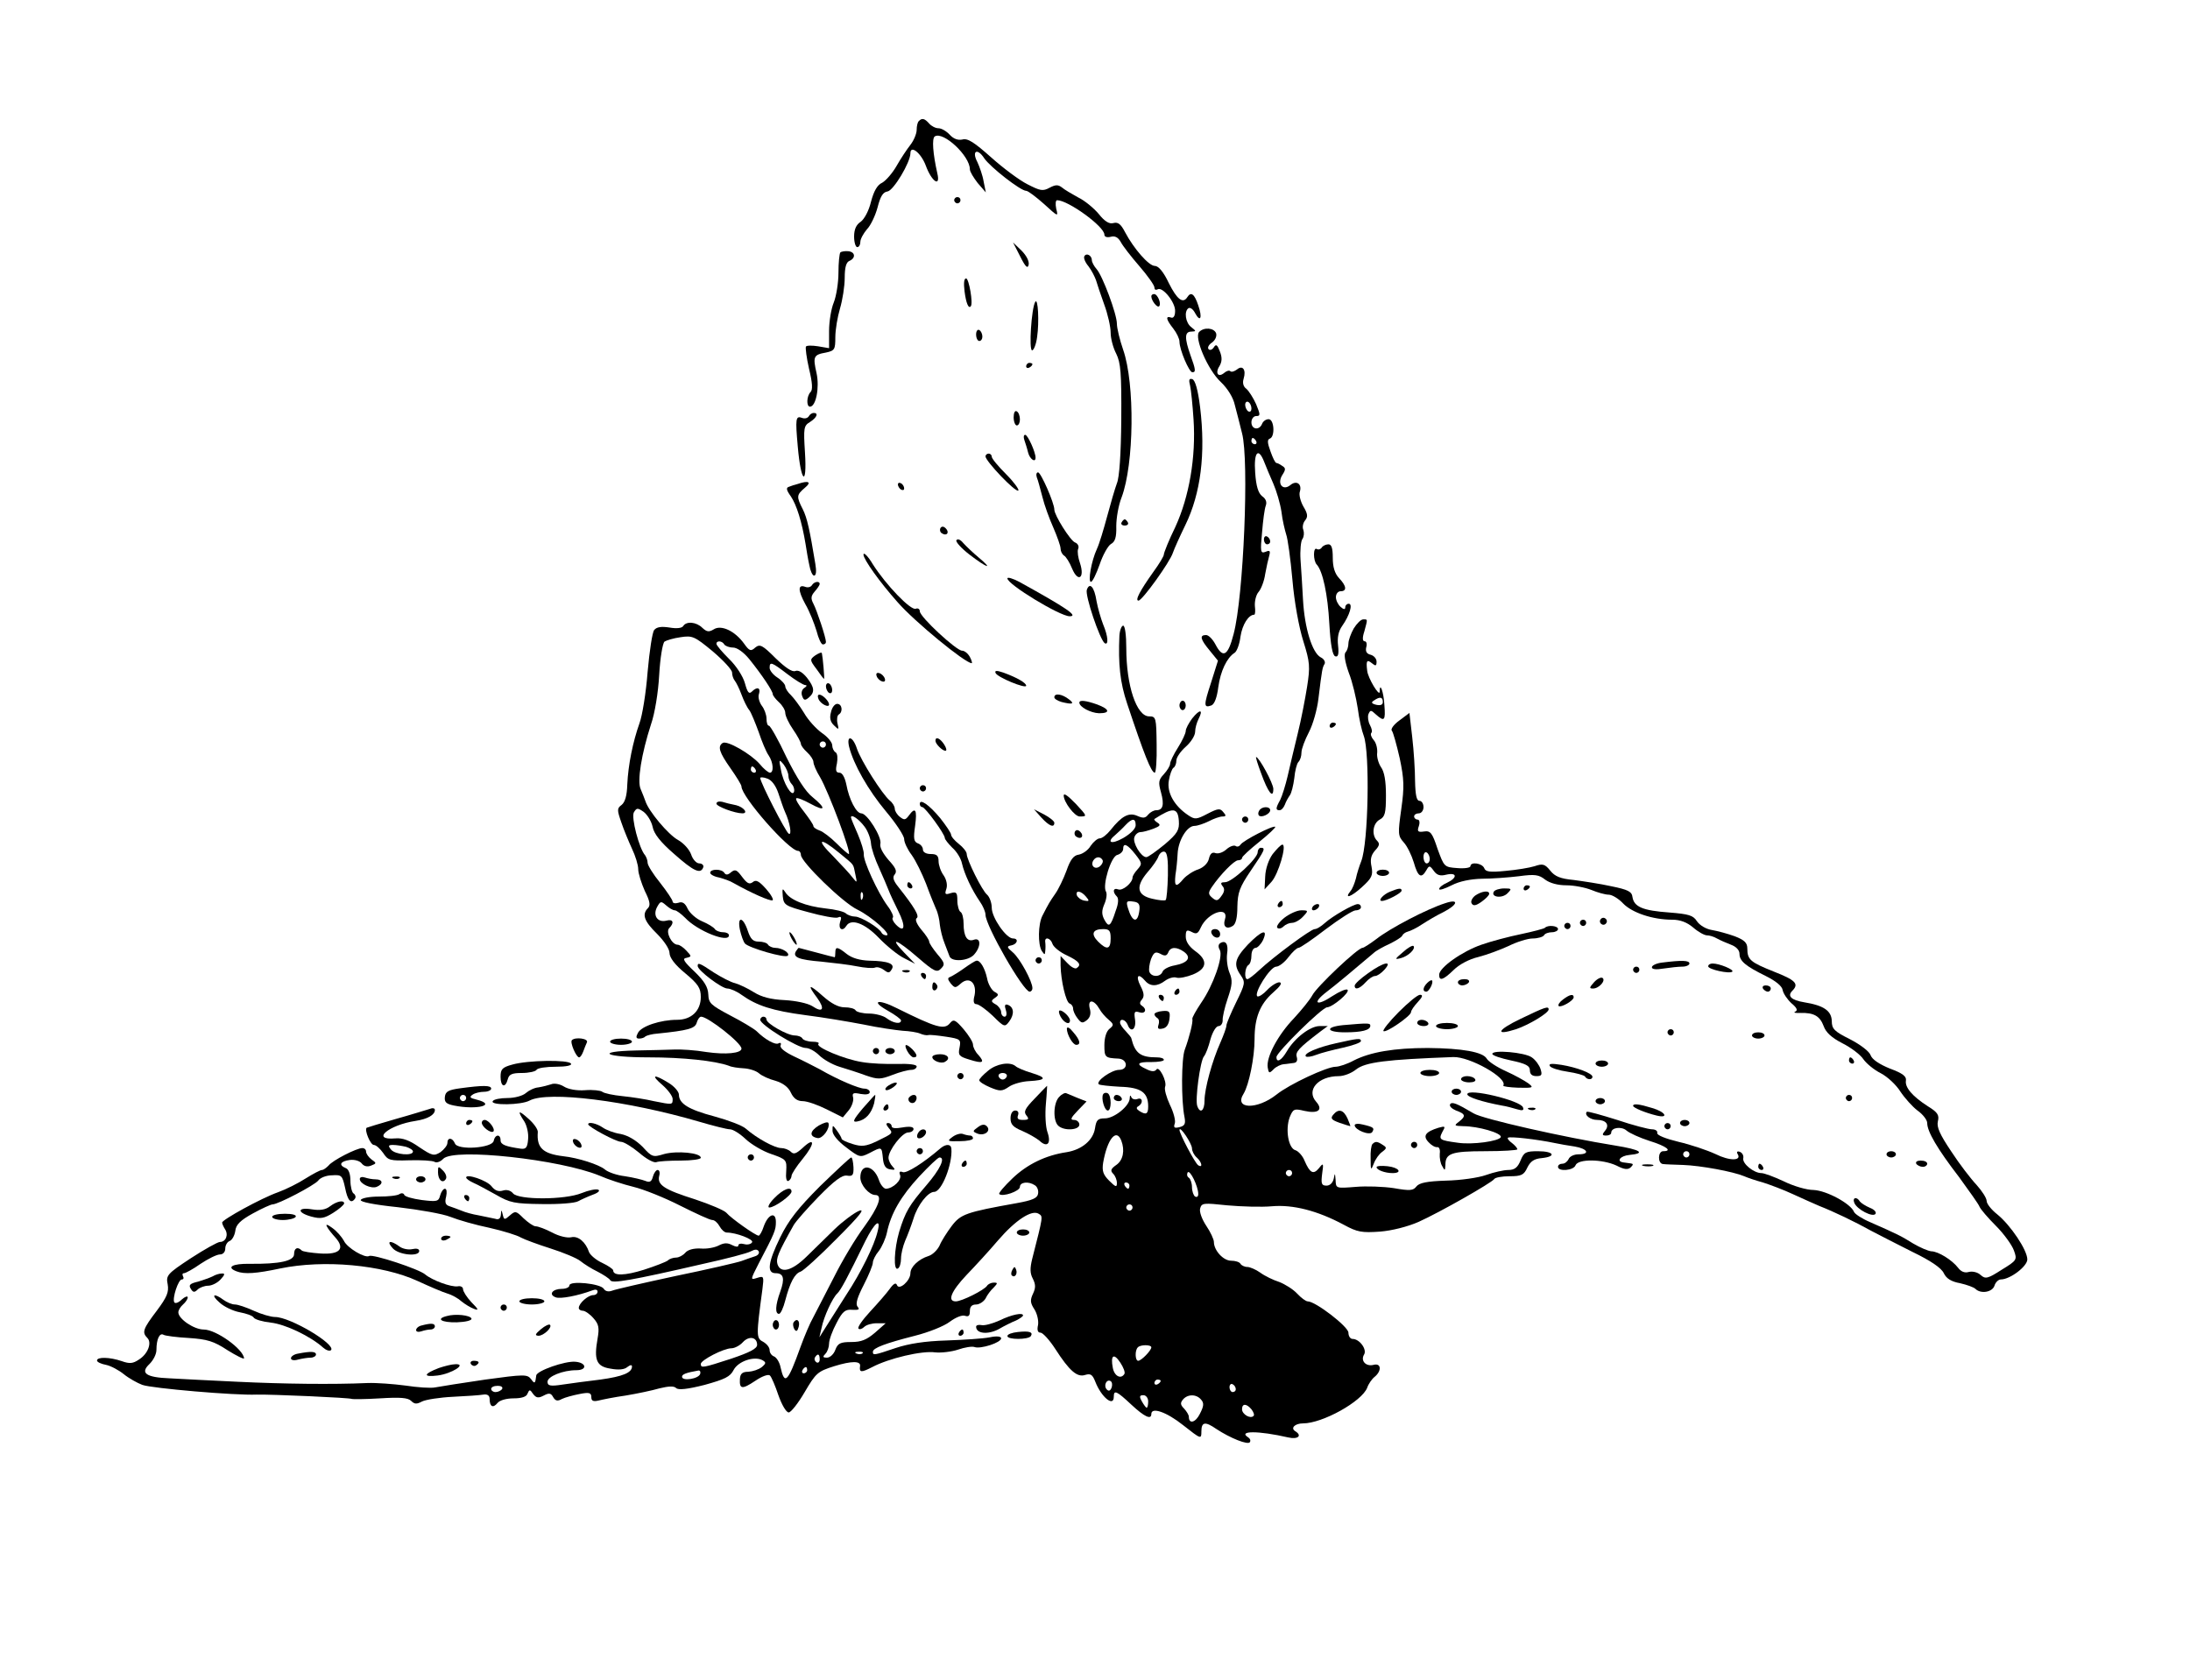  <svg version="1.0" xmlns="http://www.w3.org/2000/svg" width="700pt" height="537pt" viewBox="0 0 700 537" preserveAspectRatio="xMidYMid meet">
<g transform="translate(0,537) scale(0.1,-0.1)" fill="#000000" stroke="none">
<path d="M2937 4983 c-4 -3 -7 -16 -7 -28 0 -12 -9 -34 -20 -48 -11 -14 -31
-44 -44 -67 -13 -23 -34 -47 -46 -54 -16 -7 -27 -27 -36 -61 -7 -29 -21 -55
-33 -64 -14 -9 -21 -24 -21 -47 0 -19 5 -34 10 -34 6 0 10 8 10 17 0 9 10 27
21 40 12 12 27 44 34 70 9 35 17 49 32 51 19 3 73 93 73 122 0 28 34 1 49 -39
19 -52 48 -71 37 -25 -14 62 -18 112 -8 118 27 17 112 -62 112 -105 0 -8 12
-27 25 -44 l26 -30 -7 35 c-3 19 -13 47 -20 62 -19 36 0 46 22 12 19 -28 116
-104 134 -104 6 0 31 -19 57 -42 45 -41 46 -42 39 -15 -3 15 -2 27 3 27 35 0
151 -84 151 -110 0 -7 8 -10 20 -7 14 4 24 -2 32 -16 6 -12 33 -47 60 -78 26
-30 48 -61 48 -68 0 -7 4 -9 10 -6 16 10 58 -43 56 -70 0 -16 -6 -23 -13 -20
-18 6 -16 -6 7 -35 11 -14 20 -33 20 -42 0 -26 31 -98 41 -98 12 0 11 8 -6 55
-19 54 -19 75 3 75 16 1 16 1 0 14 -19 14 -24 51 -9 61 6 3 15 -4 21 -16 17
-31 24 -15 10 25 -12 36 -23 45 -35 26 -14 -22 -33 -7 -59 45 -17 36 -33 55
-45 55 -19 0 -67 55 -95 108 -13 25 -22 33 -37 29 -13 -4 -28 5 -47 29 -16 19
-45 43 -66 53 -20 11 -44 25 -52 32 -12 9 -20 9 -39 -1 -22 -12 -30 -10 -71
11 -26 13 -78 52 -116 86 -54 48 -75 62 -92 57 -14 -3 -28 2 -40 15 -11 12
-27 21 -36 21 -10 0 -23 7 -30 15 -14 16 -23 19 -33 8z"></path>
<path d="M3050 4730 c0 -5 5 -10 10 -10 6 0 10 5 10 10 0 6 -4 10 -10 10 -5 0
-10 -4 -10 -10z"></path>
<path d="M3261 4550 c17 -34 24 -40 27 -26 2 11 -7 29 -23 45 l-27 26 23 -45z"></path>
<path d="M2686 4563 c-3 -4 -6 -33 -6 -65 0 -32 -7 -75 -15 -95 -8 -19 -15
-60 -15 -91 l0 -55 -35 6 c-19 3 -37 3 -39 -1 -2 -4 2 -36 10 -71 11 -45 12
-67 5 -74 -13 -13 -14 -47 -2 -47 19 0 31 61 21 107 -12 53 -10 59 30 66 28 6
30 10 30 49 0 24 7 65 15 92 8 27 15 71 15 98 0 34 5 50 15 54 21 9 19 29 -4
31 -10 1 -22 -1 -25 -4z"></path>
<path d="M3466 4551 c-3 -5 2 -19 13 -32 10 -13 20 -33 24 -44 3 -11 15 -46
26 -77 12 -32 21 -73 21 -91 0 -19 8 -49 18 -68 14 -29 17 -60 16 -209 -1
-113 -6 -186 -14 -205 -6 -16 -20 -64 -31 -105 -11 -41 -25 -88 -33 -105 -18
-39 -29 -105 -19 -105 5 0 17 25 28 56 10 30 27 60 36 65 13 7 18 21 17 57 0
26 7 67 17 92 40 106 43 363 5 472 -11 32 -20 69 -20 83 0 31 -46 154 -65 175
-8 9 -15 22 -15 28 0 15 -17 25 -24 13z"></path>
<path d="M3083 4439 c5 -39 13 -57 20 -48 8 9 -6 89 -15 89 -7 0 -8 -16 -5
-41z"></path>
<path d="M3680 4423 c0 -14 19 -38 25 -32 8 8 -5 39 -16 39 -5 0 -9 -3 -9 -7z"></path>
<path d="M3309 4405 c-12 -19 -21 -155 -10 -155 5 0 13 19 16 43 7 48 3 127
-6 112z"></path>
<path d="M3120 4301 c0 -12 5 -21 10 -21 6 0 10 6 10 14 0 8 -4 18 -10 21 -5
3 -10 -3 -10 -14z"></path>
<path d="M3833 4309 c-17 -17 27 -121 69 -160 22 -21 40 -50 45 -74 6 -22 16
-62 23 -90 23 -86 5 -523 -27 -642 -18 -70 -34 -79 -58 -33 -9 17 -22 30 -30
30 -22 0 -18 -14 12 -50 l26 -32 -22 -70 c-24 -73 -24 -82 1 -73 10 4 18 26
22 58 7 52 28 95 52 110 7 4 16 27 19 52 6 39 26 70 44 70 3 0 4 13 2 28 -1
16 4 36 12 45 8 9 18 35 21 57 4 22 10 49 13 59 4 15 2 18 -12 12 -16 -6 -17
0 -11 62 3 38 8 76 12 86 4 11 0 22 -12 30 -12 10 -19 31 -22 75 -5 66 10 83
29 34 6 -16 19 -46 29 -69 10 -23 22 -63 26 -90 3 -27 11 -59 15 -72 5 -13 14
-78 20 -145 6 -71 21 -153 35 -197 21 -67 22 -81 12 -145 -6 -38 -19 -106 -30
-150 -11 -44 -25 -105 -32 -135 -7 -30 -18 -65 -24 -77 -15 -27 -15 -33 -2
-33 6 0 13 8 17 18 3 9 11 23 16 30 5 7 11 31 14 54 2 23 8 47 13 52 6 6 10
19 10 31 0 11 11 40 24 65 13 25 26 72 30 105 12 99 13 101 20 113 3 6 -2 16
-13 21 -27 15 -51 94 -56 182 -2 41 -6 99 -8 129 -2 30 1 61 6 67 5 7 6 20 3
29 -4 9 -1 23 6 31 9 11 8 21 -6 44 -9 16 -15 38 -11 48 7 24 -11 37 -31 20
-24 -19 -43 5 -25 33 11 17 11 22 -1 29 -7 5 -15 9 -18 9 -4 0 -12 17 -19 37
-10 27 -11 38 -2 41 17 6 14 62 -4 62 -9 0 -18 -7 -21 -15 -9 -22 -34 -18 -34
5 0 11 7 20 15 20 14 0 14 4 0 38 -9 20 -23 42 -31 49 -10 7 -13 19 -9 32 9
29 -3 45 -21 30 -8 -6 -17 -9 -21 -6 -3 4 -12 2 -20 -5 -19 -16 -30 -1 -15 22
8 14 9 27 1 47 -8 21 -12 24 -19 13 -5 -8 -13 -11 -17 -6 -4 4 0 14 11 21 11
8 16 21 13 30 -7 17 -38 20 -54 4z m167 -245 c0 -8 -4 -12 -10 -9 -5 3 -10 13
-10 21 0 8 5 12 10 9 6 -3 10 -13 10 -21z m15 -104 c3 -5 1 -10 -4 -10 -6 0
-11 5 -11 10 0 6 2 10 4 10 3 0 8 -4 11 -10z"></path>
<path d="M3280 4199 c0 -5 5 -7 10 -4 6 3 10 8 10 11 0 2 -4 4 -10 4 -5 0 -10
-5 -10 -11z"></path>
<path d="M3804 4137 c3 -13 8 -62 11 -108 8 -121 -14 -247 -58 -343 -21 -43
-37 -83 -37 -89 0 -5 -15 -30 -34 -56 -42 -59 -59 -91 -47 -91 12 0 101 124
110 153 4 12 22 52 40 89 49 101 65 227 47 376 -7 57 -16 87 -25 90 -10 3 -12
-2 -7 -21z"></path>
<path d="M3240 4036 c0 -14 5 -26 10 -26 6 0 10 9 10 19 0 11 -4 23 -10 26 -6
4 -10 -5 -10 -19z"></path>
<path d="M2585 4039 c-4 -6 -13 -8 -21 -5 -21 8 -22 -2 -14 -92 10 -115 30
-131 23 -19 -5 79 -4 86 16 98 22 14 28 29 12 29 -6 0 -13 -5 -16 -11z"></path>
<path d="M3274 3964 c3 -9 9 -27 12 -40 5 -21 24 -35 24 -17 0 18 -25 73 -33
73 -5 0 -6 -7 -3 -16z"></path>
<path d="M3150 3911 c0 -15 97 -117 105 -109 3 3 -14 27 -39 52 -25 25 -46 50
-46 56 0 5 -4 10 -10 10 -5 0 -10 -4 -10 -9z"></path>
<path d="M3314 3844 c4 -9 11 -37 18 -63 6 -25 22 -69 35 -98 12 -28 23 -58
23 -67 0 -8 5 -18 11 -22 6 -3 18 -22 26 -42 19 -45 41 -30 25 18 -6 17 -9 37
-6 45 4 8 -1 18 -10 21 -15 6 -66 87 -66 105 0 21 -43 119 -52 119 -5 0 -7 -7
-4 -16z"></path>
<path d="M2550 3823 c-8 -2 -21 -6 -28 -9 -10 -3 -9 -10 6 -31 18 -27 35 -80
47 -153 3 -19 8 -50 12 -67 3 -18 10 -33 15 -33 7 0 8 15 4 38 -18 109 -26
146 -40 174 -21 41 -20 46 7 69 22 18 12 24 -23 12z"></path>
<path d="M2870 3821 c0 -5 5 -13 10 -16 6 -3 10 -2 10 4 0 5 -4 13 -10 16 -5
3 -10 2 -10 -4z"></path>
<path d="M3585 3700 c-3 -5 1 -10 10 -10 9 0 13 5 10 10 -3 6 -8 10 -10 10 -2
0 -7 -4 -10 -10z"></path>
<path d="M3006 3682 c-3 -6 -1 -14 5 -17 15 -10 25 3 12 16 -7 7 -13 7 -17 1z"></path>
<path d="M4040 3646 c0 -9 5 -16 10 -16 6 0 10 4 10 9 0 6 -4 13 -10 16 -5 3
-10 -1 -10 -9z"></path>
<path d="M3057 3643 c-3 -5 16 -26 42 -46 56 -43 78 -50 29 -9 -18 15 -40 36
-49 46 -9 11 -18 15 -22 9z"></path>
<path d="M4225 3620 c-4 -6 -11 -8 -16 -5 -12 8 -12 -38 0 -50 19 -21 35 -95
40 -189 4 -68 10 -101 19 -104 9 -3 12 6 9 34 -3 26 1 46 13 63 24 34 35 71
21 71 -6 0 -11 -5 -11 -11 0 -8 -5 -8 -15 1 -8 7 -15 21 -15 31 0 11 7 19 15
19 21 0 19 17 -5 42 -14 15 -20 36 -20 65 0 31 -4 43 -14 43 -8 0 -18 -5 -21
-10z"></path>
<path d="M2760 3597 c0 -15 52 -88 109 -152 54 -62 216 -195 237 -195 2 0 0 9
-6 20 -6 11 -17 20 -25 20 -18 0 -135 108 -135 126 0 7 -6 11 -13 8 -16 -6
-95 76 -137 142 -16 27 -30 40 -30 31z"></path>
<path d="M3220 3521 c0 -19 168 -121 199 -121 29 0 -9 26 -161 110 -21 11 -38
16 -38 11z"></path>
<path d="M2595 3499 c-4 -6 -13 -8 -21 -5 -24 9 -24 -11 0 -55 14 -24 29 -63
36 -86 6 -24 15 -43 20 -43 6 0 10 3 10 8 0 14 -29 101 -40 122 -9 17 -8 25 4
39 9 10 16 21 16 24 0 11 -18 8 -25 -4z"></path>
<path d="M3474 3485 c-7 -17 42 -161 57 -171 13 -8 11 22 -5 60 -7 18 -17 52
-21 74 -7 46 -22 62 -31 37z"></path>
<path d="M4327 3361 c-9 -16 -17 -38 -17 -48 0 -10 -4 -23 -9 -28 -6 -6 -2
-31 10 -65 12 -30 24 -82 29 -115 4 -33 13 -72 19 -87 20 -53 15 -343 -8 -401
-6 -15 -14 -40 -17 -55 -4 -15 -11 -33 -17 -40 -22 -27 1 -20 36 12 32 29 36
38 31 65 -5 23 -2 37 11 52 14 15 16 22 7 31 -19 19 -14 56 8 68 17 9 20 21
20 78 0 45 -5 75 -16 90 -8 12 -14 33 -12 46 1 13 -3 31 -11 40 -8 9 -11 19
-8 23 4 3 2 14 -4 25 -6 11 -8 27 -5 35 6 14 8 14 24 -1 27 -24 31 -20 27 30
-2 41 -15 77 -15 43 0 -19 -38 44 -40 67 -4 32 -1 37 15 24 12 -10 15 -9 15 5
0 9 -8 19 -19 22 -13 3 -17 11 -14 24 3 10 1 19 -5 19 -7 0 -8 11 -1 32 11 41
11 38 -4 38 -7 0 -20 -13 -30 -29z m93 -235 c0 -9 -7 -12 -21 -9 -16 4 -17 8
-7 14 19 13 28 11 28 -5z"></path>
<path d="M2184 3369 c-4 -7 -21 -9 -44 -5 -26 4 -41 2 -49 -8 -6 -7 -15 -67
-21 -134 -5 -66 -17 -140 -26 -164 -21 -59 -36 -132 -39 -196 -1 -35 -7 -56
-18 -65 -15 -11 -15 -16 -1 -56 8 -24 24 -62 34 -84 11 -23 20 -52 20 -66 0
-13 10 -44 21 -69 16 -32 19 -46 10 -55 -20 -20 -12 -42 29 -82 23 -23 40 -49
40 -61 0 -15 17 -38 50 -65 42 -35 50 -48 50 -76 0 -44 -30 -73 -76 -73 -52 0
-114 -20 -125 -42 -7 -13 -6 -18 4 -18 8 0 17 3 20 7 4 3 22 8 39 9 97 10 120
16 125 35 3 10 9 19 14 19 22 0 129 -84 129 -102 0 -15 -50 -20 -112 -11 -35
6 -81 9 -103 8 -22 -1 -77 -2 -122 -3 -135 -3 -99 -22 40 -22 110 0 213 -11
257 -27 8 -4 29 -7 47 -8 18 -1 40 -8 49 -16 9 -8 33 -19 53 -24 23 -7 41 -20
49 -38 9 -19 21 -27 38 -27 14 0 48 -12 76 -26 l52 -26 19 23 c10 12 16 31 14
40 -4 15 0 17 24 12 18 -3 29 -1 29 6 0 6 -8 11 -17 11 -18 0 -86 29 -143 62
-19 10 -56 29 -82 41 -29 14 -46 27 -43 35 3 7 0 10 -6 7 -10 -7 -44 12 -71
39 -9 8 -47 31 -84 50 -62 33 -69 39 -70 67 -1 24 -13 43 -44 73 -35 33 -40
42 -26 44 17 4 17 5 0 23 -9 10 -22 19 -28 19 -19 0 -39 41 -27 53 17 17 13
30 -9 24 -28 -7 -44 16 -30 43 11 20 13 20 29 6 10 -9 22 -16 28 -16 5 0 20
-11 33 -24 39 -42 140 -82 140 -56 0 6 -9 10 -19 10 -11 0 -23 5 -26 10 -4 6
-22 17 -41 25 -19 8 -39 26 -46 40 -8 18 -17 24 -30 19 -10 -3 -18 -1 -18 4 0
5 -18 32 -40 60 -22 27 -40 56 -40 64 0 8 -4 18 -8 24 -19 21 -45 121 -36 137
9 15 12 15 31 2 12 -9 25 -30 29 -48 4 -22 25 -49 69 -87 62 -55 85 -66 93
-42 2 6 -4 12 -13 12 -9 0 -21 13 -26 29 -6 16 -24 36 -42 46 -31 17 -94 92
-104 124 -3 9 -10 26 -15 38 -12 25 2 112 33 208 12 34 23 102 26 157 3 54 11
102 17 107 6 4 29 11 51 14 38 6 45 3 103 -45 34 -29 62 -59 62 -68 0 -9 4
-20 8 -25 5 -6 15 -26 22 -45 7 -19 18 -42 25 -50 6 -8 19 -40 30 -70 10 -30
24 -64 32 -75 15 -22 17 -55 4 -55 -5 0 -20 12 -33 28 -28 32 -104 76 -118 67
-17 -11 -11 -30 25 -81 19 -27 35 -53 35 -58 0 -33 152 -206 181 -206 5 0 9
-6 9 -13 0 -22 134 -153 181 -175 45 -22 112 -82 92 -82 -6 0 -13 4 -15 8 -6
15 -66 52 -85 52 -10 0 -24 5 -29 10 -6 6 -35 13 -65 16 -63 7 -114 27 -129
52 -9 14 -10 12 -8 -13 3 -28 7 -31 82 -51 43 -12 86 -20 94 -17 11 5 13 1 7
-15 -6 -22 8 -31 20 -12 15 25 59 9 104 -38 25 -26 62 -56 81 -65 l35 -18 -35
36 c-50 52 -24 43 44 -16 52 -45 61 -49 74 -35 13 13 12 18 -12 46 -14 17 -26
35 -26 40 0 5 -11 22 -25 38 -15 18 -21 33 -15 37 10 6 -8 36 -58 99 -17 21
-20 32 -12 41 8 10 3 21 -20 46 -18 21 -29 41 -26 52 5 21 -42 97 -61 97 -16
0 -39 44 -48 93 -5 23 -13 37 -22 37 -11 0 -13 7 -8 29 3 17 2 32 -4 36 -6 3
-11 14 -11 23 0 9 -15 27 -33 39 -18 13 -44 41 -57 64 -14 23 -33 48 -42 57
-10 9 -18 22 -18 28 0 6 -11 19 -25 28 -14 9 -25 23 -25 31 0 21 6 19 57 -20
25 -19 51 -35 57 -35 6 0 5 -4 -3 -9 -8 -5 -11 -16 -7 -26 5 -14 9 -15 21 -5
20 17 19 32 -6 64 -14 17 -27 25 -37 21 -10 -4 -32 11 -63 41 -42 42 -50 46
-65 34 -14 -13 -19 -11 -36 13 -29 40 -73 61 -97 45 -15 -9 -22 -8 -36 5 -19
19 -51 22 -61 6z m131 -59 c3 -5 16 -10 28 -10 13 0 34 -15 52 -37 41 -51 75
-102 75 -112 0 -4 9 -16 20 -26 11 -10 20 -25 20 -34 0 -9 11 -33 25 -53 14
-20 25 -41 25 -46 0 -5 9 -17 20 -27 11 -10 20 -24 20 -31 0 -7 9 -29 21 -48
28 -48 102 -246 92 -246 -3 0 -21 16 -39 34 -19 19 -44 38 -54 41 -11 4 -20
10 -20 14 0 5 -14 25 -30 46 -17 21 -28 40 -25 43 3 3 23 -5 45 -17 49 -27 52
-16 7 21 -22 17 -50 61 -83 127 -26 56 -52 101 -56 101 -5 0 -8 10 -8 23 0 12
-7 31 -15 41 -8 11 -13 28 -9 38 6 20 -6 24 -23 7 -9 -9 -14 -2 -22 27 -6 22
-28 56 -51 78 -22 22 -40 43 -40 48 0 11 18 10 25 -2z m325 -320 c0 -5 -4 -10
-10 -10 -5 0 -10 5 -10 10 0 6 5 10 10 10 6 0 10 -4 10 -10z m-120 -100 c0 -9
5 -21 11 -27 6 -6 9 -17 7 -24 -6 -19 -35 28 -42 71 -7 33 -6 34 9 16 8 -11
15 -27 15 -36z m-105 20 c3 -5 1 -10 -4 -10 -6 0 -11 5 -11 10 0 6 2 10 4 10
3 0 8 -4 11 -10z m73 -76 c7 -21 16 -48 21 -59 16 -34 23 -77 12 -70 -10 6
-91 164 -91 178 0 3 10 3 23 -2 14 -5 27 -23 35 -47z m275 -106 c11 -14 20
-39 21 -54 1 -16 13 -51 26 -79 12 -27 26 -59 30 -70 4 -11 18 -41 31 -67 25
-50 21 -72 -7 -44 -9 9 -14 20 -10 23 3 3 -4 20 -17 37 -31 42 -78 144 -76
165 1 9 -8 38 -19 64 -12 27 -22 51 -22 54 0 12 25 -5 43 -29z m-81 -84 c52
-43 44 -33 52 -69 6 -28 6 -29 -9 -10 -8 11 -36 41 -62 68 -56 55 -44 63 19
11z m75 -146 c-3 -8 -6 -5 -6 6 -1 11 2 17 5 13 3 -3 4 -12 1 -19z"></path>
<path d="M3578 3338 c-4 -91 2 -150 25 -218 54 -162 77 -220 88 -220 4 0 7 41
6 90 -1 86 -2 90 -24 90 -40 0 -73 98 -73 218 0 41 -4 72 -10 72 -5 0 -11 -15
-12 -32z"></path>
<path d="M2606 3275 c-18 -13 -18 -15 4 -44 12 -17 22 -31 24 -31 2 0 -4 69
-7 82 -1 4 -10 0 -21 -7z"></path>
<path d="M3182 3219 c5 -14 98 -52 98 -41 0 9 -29 26 -73 42 -21 7 -28 7 -25
-1z"></path>
<path d="M2802 3209 c2 -7 10 -15 17 -17 8 -3 12 1 9 9 -2 7 -10 15 -17 17 -8
3 -12 -1 -9 -9z"></path>
<path d="M2640 3176 c0 -8 5 -18 10 -21 6 -3 10 1 10 9 0 8 -4 18 -10 21 -5 3
-10 -1 -10 -9z"></path>
<path d="M2616 3136 c6 -16 34 -30 34 -18 0 5 -5 13 -12 20 -16 16 -29 15 -22
-2z"></path>
<path d="M3370 3141 c0 -5 10 -11 23 -15 36 -9 43 -6 23 9 -22 17 -46 20 -46
6z"></path>
<path d="M3450 3124 c0 -14 36 -33 63 -34 37 0 34 13 -6 28 -37 13 -57 15 -57
6z"></path>
<path d="M3770 3115 c0 -8 5 -15 10 -15 6 0 10 7 10 15 0 8 -4 15 -10 15 -5 0
-10 -7 -10 -15z"></path>
<path d="M2656 3093 c-5 -18 -2 -31 10 -42 15 -15 16 -14 11 6 -3 13 -1 26 4
29 14 8 11 34 -5 34 -8 0 -17 -12 -20 -27z"></path>
<path d="M3811 3074 c-11 -15 -21 -33 -21 -41 0 -7 -11 -31 -25 -53 -14 -22
-25 -45 -25 -52 0 -6 -9 -21 -20 -33 -17 -18 -18 -26 -9 -58 11 -40 6 -57 -15
-57 -8 0 -19 -6 -26 -14 -9 -12 -17 -12 -35 -4 -27 12 -50 -1 -85 -45 -12 -15
-27 -27 -35 -27 -7 0 -20 -11 -29 -24 -8 -14 -26 -26 -38 -28 -16 -2 -27 -16
-39 -51 -10 -27 -26 -60 -36 -74 -18 -26 -21 -31 -41 -70 -14 -27 -15 -92 -2
-113 9 -13 10 -13 11 0 1 8 1 21 0 28 -3 19 17 14 23 -5 3 -10 24 -27 46 -37
40 -19 48 -30 31 -41 -6 -3 -19 5 -30 17 l-21 22 0 -30 c1 -49 17 -118 29
-122 6 -2 11 -9 11 -16 0 -7 6 -21 14 -31 12 -16 16 -17 30 -6 11 9 14 22 9
38 -7 30 14 28 31 -2 6 -11 19 -26 30 -35 16 -14 17 -17 2 -29 -10 -8 -16 -29
-16 -52 0 -39 2 -41 45 -43 30 -2 32 -36 2 -36 -24 0 -75 -36 -65 -46 3 -3 34
-6 68 -8 67 -2 90 -18 90 -63 0 -25 -7 -28 -29 -14 -9 6 -10 11 -2 15 16 10
13 29 -3 23 -8 -3 -17 -1 -20 6 -2 7 -5 6 -5 -4 -1 -25 -50 -64 -79 -64 -23 0
-28 -5 -32 -32 -6 -38 -42 -68 -90 -76 -68 -10 -127 -39 -174 -84 -26 -25 -45
-47 -42 -50 10 -10 66 9 66 23 0 15 27 19 48 5 8 -5 12 -17 10 -27 -2 -14 -18
-21 -68 -30 -162 -29 -179 -35 -208 -73 -15 -20 -33 -48 -39 -63 -7 -14 -22
-29 -35 -33 -32 -10 -58 -35 -58 -55 0 -24 -36 -56 -43 -38 -3 9 -11 5 -23
-12 -10 -14 -38 -46 -63 -73 -24 -26 -41 -50 -37 -54 3 -4 12 -1 18 5 7 7 25
12 40 12 l29 0 -34 -30 c-27 -23 -44 -30 -76 -30 -35 0 -43 -4 -51 -25 -5 -14
-17 -25 -27 -25 -13 0 -14 3 -5 12 7 7 12 22 12 33 0 12 11 42 24 66 19 37 28
44 50 42 21 -1 25 1 17 10 -7 9 -1 29 20 70 16 31 29 63 29 71 0 7 8 24 19 37
10 13 22 40 26 59 13 62 45 116 103 179 31 33 60 61 65 61 20 0 2 -38 -42 -89
-55 -64 -67 -84 -87 -149 -16 -55 -19 -126 -4 -117 6 3 10 18 10 32 0 14 6 39
13 56 8 18 20 50 27 72 13 43 46 85 66 85 24 0 59 89 55 138 -1 15 -17 16 -34
2 -57 -49 -109 -81 -121 -77 -10 4 -13 1 -9 -9 6 -16 -22 -43 -45 -44 -7 0
-18 13 -23 29 -17 48 -59 53 -59 7 0 -24 28 -56 48 -56 24 0 11 -37 -36 -102
-27 -36 -70 -108 -96 -160 -26 -51 -56 -109 -66 -128 -11 -19 -29 -62 -41 -95
-41 -114 -51 -124 -64 -66 -3 16 -13 32 -21 35 -8 3 -14 12 -14 20 0 9 -9 20
-21 27 -22 11 -22 20 -2 168 5 41 5 43 -17 36 -22 -7 -22 -7 5 46 52 99 55
107 55 133 0 34 -25 25 -39 -15 -5 -16 -13 -29 -16 -29 -10 0 -90 57 -103 73
-7 8 -52 27 -100 43 -98 31 -122 46 -115 75 3 10 1 19 -5 19 -5 0 -12 -10 -15
-21 -4 -16 -10 -20 -24 -14 -10 4 -39 11 -65 15 -26 3 -55 13 -65 22 -18 15
-85 37 -133 42 -65 8 -85 27 -81 77 1 8 -12 27 -29 42 -33 30 -38 28 -14 -8 8
-13 14 -38 12 -57 -2 -26 -7 -32 -23 -30 -49 7 -65 13 -65 27 0 21 -18 19 -22
-2 -4 -23 -116 -31 -124 -8 -8 19 -24 20 -24 1 0 -7 -10 -20 -22 -29 -21 -13
-26 -12 -68 16 -31 22 -54 30 -76 28 -81 -7 -22 43 65 56 38 6 61 19 61 35 0
6 -8 7 -17 3 -10 -3 -58 -18 -108 -32 -49 -14 -91 -27 -93 -28 -8 -7 12 -55
23 -55 7 0 20 -12 30 -26 15 -23 21 -25 84 -23 37 1 73 -1 80 -5 6 -4 19 0 28
10 35 35 372 -2 499 -54 27 -12 76 -28 109 -36 33 -8 100 -35 149 -60 50 -25
95 -46 103 -46 7 0 17 -9 23 -20 6 -11 16 -20 23 -20 30 0 87 -22 81 -31 -3
-6 -15 -9 -25 -6 -11 3 -19 1 -19 -4 0 -6 -8 -5 -20 1 -15 8 -26 7 -42 -1 -13
-7 -39 -12 -59 -10 -22 1 -41 -4 -49 -14 -7 -8 -20 -15 -29 -15 -9 0 -21 -4
-26 -9 -6 -5 -40 -18 -77 -30 -61 -19 -98 -20 -98 -2 0 4 -16 15 -35 24 -20 9
-38 25 -42 34 -11 33 -35 53 -57 48 -12 -3 -39 3 -61 15 -21 11 -45 20 -53 20
-7 0 -24 12 -39 26 -23 23 -26 24 -43 9 -17 -15 -19 -15 -23 2 -4 17 -5 17 -6
0 -1 -12 -7 -17 -18 -13 -10 2 -34 7 -53 11 -19 3 -44 10 -55 15 -11 4 -28 11
-38 14 -13 4 -16 12 -11 31 3 14 2 25 -4 25 -5 0 -12 -10 -15 -21 -5 -20 -10
-21 -59 -15 -29 4 -55 11 -56 17 -2 5 -9 6 -15 2 -7 -5 -36 -8 -66 -8 -30 0
-56 -5 -58 -11 -2 -6 42 -15 119 -23 68 -8 143 -21 168 -31 25 -10 81 -26 125
-35 44 -10 89 -24 100 -31 11 -6 54 -22 95 -35 41 -13 84 -31 95 -40 11 -9 36
-25 55 -34 19 -10 38 -22 41 -28 7 -10 63 -1 297 53 73 16 142 34 152 40 13 7
21 7 25 0 3 -6 -2 -13 -12 -16 -10 -3 -29 -10 -43 -15 -14 -5 -109 -27 -211
-48 -102 -22 -194 -43 -203 -47 -11 -4 -21 -2 -26 6 -10 17 -110 27 -110 11 0
-6 -11 -11 -24 -11 -30 0 -44 -18 -20 -27 15 -6 71 5 117 22 10 4 17 3 17 -4
0 -6 -6 -11 -14 -11 -16 0 -46 -26 -46 -41 0 -5 6 -9 13 -9 7 0 23 -11 34 -24
17 -19 19 -31 13 -65 -12 -68 -4 -89 41 -96 26 -5 45 -3 54 5 9 7 15 8 15 2 0
-20 -29 -32 -101 -42 -41 -5 -95 -12 -121 -16 -39 -6 -48 -4 -48 9 0 17 49 37
92 37 36 0 33 24 -3 27 -33 3 -124 -29 -125 -44 -3 -26 -5 -28 -17 -11 -12 15
-22 15 -146 -2 -74 -11 -145 -22 -160 -25 -14 -3 -57 0 -96 6 -38 5 -92 9
-120 8 -112 -5 -269 -3 -415 4 -85 4 -183 9 -218 11 -76 3 -95 17 -64 46 12
12 22 31 22 45 0 34 10 56 23 48 5 -3 42 -8 80 -10 59 -4 80 -10 124 -39 29
-18 53 -30 53 -26 -2 29 -89 92 -129 92 -31 0 -81 34 -81 55 0 7 7 18 15 25 8
7 15 17 15 23 0 5 -9 2 -19 -7 -10 -10 -21 -14 -24 -9 -7 13 13 73 24 73 6 0
7 5 4 10 -3 6 -2 10 3 10 5 0 29 13 53 30 24 16 52 30 62 30 10 0 17 8 17 19
0 10 6 21 14 24 8 3 16 18 18 32 2 20 16 34 56 56 29 16 58 29 63 29 18 0 134
61 146 76 6 9 26 17 44 17 31 2 33 0 42 -40 8 -41 19 -53 32 -34 3 5 1 12 -5
16 -5 3 -10 22 -10 41 0 22 -6 37 -15 40 -24 10 -17 22 13 26 15 2 32 -3 38
-11 7 -9 18 -12 30 -7 18 7 18 8 1 20 -9 7 -17 18 -17 25 0 6 -5 11 -12 11
-18 0 -95 -39 -108 -56 -7 -7 -16 -14 -21 -14 -5 0 -28 -12 -52 -27 -23 -15
-63 -35 -88 -44 -54 -19 -179 -88 -179 -97 0 -4 4 -13 9 -21 12 -18 3 -41 -16
-41 -7 0 -50 -24 -93 -52 -76 -50 -80 -55 -74 -84 4 -24 -2 -40 -35 -84 -44
-58 -48 -69 -30 -87 15 -15 2 -51 -27 -69 -19 -13 -30 -14 -55 -5 -38 13 -79
14 -79 2 0 -5 13 -11 29 -14 15 -3 41 -17 57 -30 16 -13 43 -28 59 -34 30 -11
297 -34 365 -31 49 1 301 -10 305 -14 2 -1 42 -1 90 2 64 4 89 2 99 -8 11 -11
18 -11 35 -2 12 6 57 13 99 15 42 2 86 5 97 7 13 2 20 -3 20 -14 0 -25 11 -30
25 -13 7 9 29 15 52 15 25 0 41 5 44 15 6 14 8 14 18 -1 10 -13 17 -14 34 -5
17 9 23 8 30 -5 7 -12 14 -14 28 -6 10 5 36 12 57 16 30 6 37 4 37 -10 0 -12
6 -15 23 -11 12 3 51 11 87 16 36 6 84 16 108 23 29 7 46 8 53 1 7 -7 36 -4
91 10 65 18 82 26 93 48 15 28 66 45 92 31 12 -7 12 -10 -2 -22 -10 -8 -29
-14 -43 -15 -19 0 -26 -6 -27 -23 -2 -33 7 -34 49 -6 22 15 42 22 47 17 5 -5
17 -33 27 -63 11 -31 25 -55 33 -55 7 0 30 29 51 65 36 61 41 66 95 83 55 17
85 17 82 0 -3 -21 4 -21 39 -3 53 28 159 53 201 47 20 -2 53 2 74 9 20 7 44
11 52 8 19 -7 85 14 85 28 0 6 -14 8 -37 3 -20 -4 -82 -8 -138 -10 -68 -2
-120 -10 -162 -24 -71 -24 -73 -24 -73 -12 0 12 40 27 134 51 44 11 94 31 112
45 19 14 39 22 48 19 12 -4 16 0 16 15 0 14 6 21 20 21 10 0 24 9 30 19 5 11
17 27 26 35 13 14 14 16 0 16 -8 0 -18 -5 -21 -10 -9 -14 -81 -50 -100 -50
-28 0 -15 32 34 84 27 28 73 78 101 111 56 65 108 99 130 85 14 -9 15 -4 -21
-145 -7 -29 -7 -45 2 -62 9 -18 10 -29 1 -48 -10 -21 -9 -30 4 -50 9 -14 14
-36 12 -50 -4 -17 -1 -25 8 -25 7 0 29 -24 47 -52 45 -70 70 -92 96 -83 17 5
23 1 32 -22 19 -49 59 -82 59 -48 0 23 9 19 56 -25 43 -40 64 -49 64 -30 0 23
48 7 102 -36 57 -45 58 -45 58 -20 0 31 12 33 48 8 44 -29 101 -52 107 -42 3
5 1 11 -5 15 -35 22 32 22 128 0 31 -7 45 6 22 20 -16 10 -1 25 25 25 62 0
188 70 205 114 4 12 15 28 24 35 23 19 21 45 -4 38 -24 -6 -42 13 -30 33 10
16 -14 50 -37 50 -7 0 -13 9 -13 20 0 19 -105 100 -130 100 -6 0 -21 11 -34
25 -13 14 -39 30 -57 37 -19 6 -46 19 -61 30 -14 10 -33 18 -41 18 -9 0 -19 5
-22 10 -3 6 -17 10 -30 10 -25 0 -55 33 -55 60 0 8 -11 32 -24 51 -14 21 -23
45 -20 56 5 18 11 18 87 10 45 -4 109 -6 142 -3 68 6 146 -14 230 -59 44 -24
58 -26 116 -22 38 3 89 16 123 31 67 30 234 125 242 137 3 5 25 9 49 9 38 0
46 4 57 28 10 20 22 28 46 30 48 5 39 22 -12 22 -39 0 -45 -3 -56 -30 -9 -22
-19 -30 -39 -30 -14 0 -46 -7 -71 -16 -25 -9 -82 -17 -128 -18 -61 -2 -86 -7
-95 -19 -10 -13 -21 -14 -72 -5 -33 5 -88 7 -122 4 -63 -5 -63 -5 -64 22 -2
23 -2 24 -6 4 -3 -13 -12 -22 -23 -22 -16 0 -18 6 -14 38 5 34 4 36 -10 18
-18 -22 -29 -16 -46 23 -6 16 -20 31 -29 34 -23 6 -33 66 -19 105 11 27 14 29
47 21 44 -10 61 3 38 29 -33 37 6 82 72 82 16 0 40 9 55 21 30 24 97 32 311
40 52 2 175 -67 160 -91 -2 -3 20 -6 48 -7 48 -1 50 0 32 14 -11 8 -43 26 -72
39 -29 13 -56 31 -61 40 -12 21 -77 33 -188 34 -108 0 -184 -13 -237 -40 -20
-11 -47 -20 -58 -20 -28 0 -148 -56 -189 -89 -62 -49 -137 -47 -105 3 17 28
35 115 35 175 0 67 17 111 59 148 24 21 31 32 20 33 -8 0 -26 -11 -39 -25 -12
-13 -26 -22 -31 -20 -13 9 41 95 60 95 9 0 27 14 39 30 13 17 27 30 32 30 6 0
45 27 88 60 44 33 86 60 95 60 10 0 17 5 17 10 0 6 -4 10 -10 10 -14 0 -82
-39 -106 -61 -11 -10 -25 -19 -32 -19 -12 0 -131 -88 -177 -131 -17 -16 -34
-29 -38 -29 -11 0 -8 38 3 45 6 3 10 17 10 31 0 13 6 24 13 24 6 0 17 11 24
25 17 38 -4 31 -49 -15 -42 -45 -46 -64 -22 -98 15 -22 14 -27 -15 -86 -17
-35 -31 -68 -31 -74 0 -7 -9 -31 -19 -54 -27 -60 -51 -149 -51 -186 0 -33 -14
-43 -23 -18 -8 19 9 144 21 159 6 7 15 31 21 55 7 24 18 42 26 42 7 0 13 8 13
18 -1 9 6 41 16 70 15 44 16 58 6 82 -7 17 -10 43 -8 60 5 32 -4 46 -22 35 -6
-4 -7 -12 -1 -22 11 -21 -21 -113 -60 -169 -16 -24 -29 -47 -28 -51 3 -10 -10
-60 -24 -98 -11 -28 -12 -163 -1 -216 4 -21 1 -28 -16 -32 -16 -4 -20 -2 -15
12 3 9 -4 36 -16 60 -11 24 -18 49 -15 57 7 17 -20 69 -28 55 -5 -7 -15 -7
-31 1 -36 16 -31 24 15 23 22 0 40 3 40 7 0 5 -10 8 -22 8 -53 0 -70 13 -82
61 0 3 -9 13 -18 23 -10 10 -18 22 -18 27 0 15 17 10 24 -6 10 -28 28 -16 24
15 -4 26 -2 29 14 24 19 -6 25 10 8 21 -8 5 -8 11 0 20 8 10 7 21 -5 44 -16
32 -7 42 15 16 16 -19 39 -19 64 0 11 8 27 13 36 10 9 -3 33 2 53 10 46 19 48
46 7 75 -19 14 -30 30 -30 46 0 21 3 23 19 15 15 -8 20 -6 29 14 22 49 92 71
77 25 -7 -22 6 -32 25 -20 10 6 15 27 15 62 1 45 7 62 43 115 45 66 48 73 32
73 -5 0 -10 -6 -10 -14 0 -20 -82 -96 -104 -96 -14 0 -16 -3 -8 -13 7 -8 6
-18 -4 -31 -11 -16 -16 -17 -29 -6 -13 11 -14 16 -2 34 27 40 72 86 84 86 7 0
13 3 13 8 0 4 25 27 55 51 30 24 53 46 51 48 -6 6 -103 -44 -111 -57 -4 -6
-11 -8 -16 -4 -6 3 -19 -2 -29 -11 -11 -10 -26 -15 -35 -12 -10 4 -17 -1 -21
-18 -3 -14 -17 -28 -34 -34 -16 -5 -37 -19 -47 -30 -24 -29 -30 -26 -26 12 3
17 6 48 7 68 2 43 30 89 54 89 9 0 30 7 46 15 15 8 35 15 43 15 12 0 13 3 3
14 -10 13 -17 12 -50 -5 -36 -19 -41 -19 -62 -5 -45 30 -69 73 -62 111 3 19
10 38 15 41 5 3 9 13 9 23 0 10 14 30 30 44 17 15 30 36 30 48 0 11 5 29 11
41 16 31 4 32 -20 2z m-43 -328 c2 -29 -4 -40 -45 -75 -27 -22 -53 -41 -59
-41 -17 0 -45 47 -38 64 3 9 12 16 19 16 8 0 26 5 42 11 21 8 24 12 13 19 -8
5 -12 10 -10 12 59 38 75 37 78 -6z m-138 -14 c0 -11 -16 -27 -40 -41 -39 -22
-55 -14 -24 11 8 7 23 21 32 31 21 22 32 22 32 -1z m-1 -93 c22 -28 22 -31 7
-48 -9 -10 -16 -21 -16 -26 0 -17 -32 -44 -46 -38 -16 6 -19 -8 -4 -23 6 -6 5
-23 -4 -46 -16 -50 -22 -54 -36 -28 -9 17 -9 29 0 50 7 16 9 34 5 40 -12 20
16 112 36 117 11 3 19 12 19 19 0 21 13 16 39 -17z m104 -68 c-1 -40 -4 -75
-7 -78 -3 -3 -22 -1 -43 4 -49 11 -54 39 -15 85 16 18 32 41 35 51 4 10 13 17
20 14 8 -3 11 -26 10 -76z m-209 50 c3 -5 -1 -14 -8 -20 -16 -13 -32 2 -21 19
8 12 22 13 29 1z m-53 -117 c12 -14 11 -16 -5 -13 -11 2 -21 10 -24 17 -5 17
13 15 29 -4z m171 -43 c-5 -44 -23 -40 -37 7 -6 21 -4 23 17 20 18 -2 22 -9
20 -27z m-92 -91 c0 -35 -12 -38 -40 -10 -24 24 -18 40 16 40 20 0 24 -5 24
-30z m235 -43 c24 -18 12 -35 -30 -43 -18 -3 -36 -12 -39 -20 -7 -18 -35 -18
-42 -1 -3 8 0 26 5 41 9 22 14 25 30 17 14 -8 20 -7 25 4 7 19 27 19 51 2z
m25 -628 c0 -9 7 -22 15 -29 16 -14 21 -35 5 -25 -10 6 -60 101 -60 113 1 15
40 -44 40 -59z m-226 25 c12 -31 6 -63 -16 -78 -17 -12 -20 -18 -10 -28 7 -7
12 -20 12 -30 0 -14 -4 -13 -25 8 -19 19 -23 31 -19 57 13 75 42 112 58 71z
m-2286 -20 c12 -4 22 -10 22 -15 0 -15 -57 -10 -70 6 -10 12 -9 15 6 15 11 0
29 -3 42 -6z m2532 -151 c0 -8 -4 -11 -10 -8 -5 3 -10 17 -10 30 0 13 -5 27
-10 30 -6 4 -7 11 -4 17 7 11 34 -44 34 -69z m300 67 c0 -5 -4 -10 -10 -10 -5
0 -10 5 -10 10 0 6 5 10 10 10 6 0 10 -4 10 -10z m-520 -40 c0 -5 -2 -10 -4
-10 -3 0 -8 5 -11 10 -3 6 -1 10 4 10 6 0 11 -4 11 -10z m10 -70 c0 -5 -4 -10
-10 -10 -5 0 -10 5 -10 10 0 6 5 10 10 10 6 0 10 -4 10 -10z m-815 -77 c-10
-43 -53 -131 -100 -202 -23 -36 -52 -82 -64 -101 l-22 -35 7 30 c7 36 35 96
50 110 11 10 33 51 90 168 30 60 51 76 39 30z m-385 -362 c0 -12 -23 -24 -82
-44 -92 -30 -98 -31 -98 -17 0 12 73 50 98 50 10 0 27 9 36 19 20 22 46 17 46
-8z m1260 -8 c0 -10 -32 -43 -42 -43 -10 0 -11 34 -1 43 8 9 43 9 43 0z m-923
-19 c-3 -3 -12 -4 -19 -1 -8 3 -5 6 6 6 11 1 17 -2 13 -5z m-137 -20 c0 -8 -5
-12 -10 -9 -6 4 -8 11 -5 16 9 14 15 11 15 -7z m974 -46 c-11 -18 -32 -7 -37
19 -8 41 3 49 24 17 10 -15 16 -31 13 -36z m-1014 12 c0 -5 -5 -10 -11 -10 -5
0 -7 5 -4 10 3 6 8 10 11 10 2 0 4 -4 4 -10z m-342 -12 c-5 -16 -58 -24 -58
-9 0 8 13 13 53 20 5 0 7 -5 5 -11z m1315 -44 c-4 -10 -9 -12 -15 -6 -12 12
-1 35 12 27 5 -3 6 -13 3 -21z m157 22 c0 -3 -4 -8 -10 -11 -5 -3 -10 -1 -10
4 0 6 5 11 10 11 6 0 10 -2 10 -4z m240 -27 c0 -5 -4 -9 -10 -9 -5 0 -10 7
-10 16 0 8 5 12 10 9 6 -3 10 -10 10 -16z m-2345 1 c-3 -5 -13 -10 -21 -10 -8
0 -14 5 -14 10 0 6 9 10 21 10 11 0 17 -4 14 -10z m2065 -40 c0 -11 -2 -20 -5
-20 -2 0 -9 9 -15 20 -9 16 -8 20 5 20 8 0 15 -9 15 -20z m169 6 c10 -11 9
-21 -4 -46 -14 -28 -35 -33 -35 -9 0 6 -7 17 -15 26 -12 12 -13 18 -4 29 15
18 43 18 58 0z m161 -31 c7 -9 10 -18 7 -21 -10 -11 -37 5 -37 21 0 19 14 19
30 0z"></path>
<path d="M4473 3067 c-18 -13 -29 -28 -24 -33 4 -5 15 -44 25 -88 14 -67 15
-91 5 -162 -11 -79 -11 -86 8 -107 11 -12 25 -41 32 -64 13 -46 24 -53 40 -25
9 16 11 16 24 -2 10 -14 21 -17 40 -12 35 8 36 -10 2 -26 -14 -6 -25 -15 -25
-20 0 -5 18 1 40 12 25 13 60 20 97 21 32 0 85 4 118 8 51 7 64 5 84 -11 15
-11 40 -18 68 -18 24 0 60 -7 80 -15 19 -8 44 -15 55 -15 11 0 32 -13 46 -28
29 -30 95 -52 157 -52 25 0 47 -8 67 -25 16 -14 36 -25 44 -25 8 0 22 -4 32
-10 9 -5 29 -14 45 -20 16 -6 27 -17 27 -29 0 -23 19 -39 84 -71 32 -16 52
-32 54 -45 2 -11 15 -30 28 -42 18 -15 21 -23 12 -27 -7 -3 1 -5 17 -4 43 1
62 -10 74 -42 7 -20 25 -37 60 -55 28 -14 58 -37 67 -51 10 -14 34 -34 56 -45
21 -11 49 -37 62 -58 14 -21 39 -49 55 -61 17 -12 31 -30 31 -40 0 -27 32 -82
102 -173 32 -44 62 -86 65 -94 3 -8 27 -36 53 -62 25 -25 51 -61 57 -78 11
-30 10 -32 -39 -62 -45 -29 -52 -30 -67 -17 -9 9 -26 13 -38 10 -13 -4 -25 1
-34 13 -19 25 -64 53 -86 53 -10 1 -36 12 -58 25 -40 25 -51 30 -137 68 -26
11 -49 26 -52 33 -10 26 -87 68 -129 70 -23 0 -66 13 -96 28 -30 14 -62 26
-71 26 -24 0 -61 30 -58 47 2 9 -3 18 -11 21 -8 3 -11 0 -7 -7 14 -22 -25 -23
-71 0 -26 12 -79 30 -118 39 -41 10 -69 21 -68 28 2 7 -6 12 -17 12 -10 0 -61
13 -111 30 -51 16 -94 28 -97 26 -9 -10 11 -26 33 -26 29 0 41 -16 25 -35 -10
-12 -9 -15 4 -15 9 0 16 4 16 9 0 17 33 21 49 7 9 -8 42 -23 73 -33 55 -17 75
-33 44 -33 -17 0 -18 -39 -1 -41 5 -1 35 -2 65 -3 56 -2 159 -21 195 -36 11
-5 38 -14 60 -20 22 -7 65 -23 95 -37 30 -14 69 -31 85 -38 46 -18 115 -51
165 -79 25 -13 85 -44 133 -68 58 -28 92 -51 100 -68 8 -17 24 -27 52 -32 22
-5 44 -13 49 -18 17 -17 54 -11 61 10 3 11 13 20 20 20 30 0 85 42 85 64 0 30
-54 110 -96 144 -19 15 -34 34 -34 43 0 9 -15 32 -32 51 -18 19 -55 67 -81
107 -37 55 -47 78 -43 96 5 20 0 29 -31 48 -50 32 -75 61 -71 83 2 13 -10 23
-51 38 -34 14 -57 29 -62 43 -4 12 -33 34 -66 51 -50 25 -58 33 -58 58 -1 33
-26 50 -88 60 -42 7 -55 20 -38 37 22 22 10 34 -59 61 -75 30 -85 38 -85 74 0
18 -9 27 -40 39 -22 8 -55 17 -73 20 -19 3 -39 15 -48 28 -12 19 -26 23 -88
28 -85 6 -113 18 -118 49 -2 18 -14 24 -68 35 -36 8 -90 16 -120 20 -42 4 -60
11 -75 30 -17 21 -24 23 -50 14 -16 -5 -58 -12 -93 -15 -50 -5 -64 -3 -68 9
-7 16 -44 21 -44 6 0 -5 -19 -8 -42 -6 -42 3 -42 4 -63 61 -17 52 -23 59 -43
56 -20 -3 -23 0 -17 17 4 12 2 21 -4 21 -6 0 -11 5 -11 10 0 6 7 10 15 10 8 0
15 9 15 20 0 11 -6 20 -13 20 -9 0 -13 18 -14 63 0 34 -4 97 -9 140 l-9 78
-32 -24z m97 -443 c0 -8 -4 -14 -10 -14 -5 0 -10 9 -10 21 0 11 5 17 10 14 6
-3 10 -13 10 -21z m830 -944 c0 -5 -4 -10 -10 -10 -5 0 -10 5 -10 10 0 6 5 10
10 10 6 0 10 -4 10 -10z"></path>
<path d="M4250 3049 c0 -5 5 -7 10 -4 6 3 10 8 10 11 0 2 -4 4 -10 4 -5 0 -10
-5 -10 -11z"></path>
<path d="M2714 2983 c14 -56 61 -139 118 -207 32 -38 58 -78 58 -88 0 -11 11
-34 24 -51 13 -18 33 -59 46 -92 12 -33 27 -70 32 -81 6 -12 11 -35 12 -50 2
-16 8 -42 15 -59 6 -16 14 -36 16 -42 7 -19 60 -15 78 5 23 25 23 56 0 48 -21
-8 -33 10 -33 51 0 17 -4 35 -10 38 -5 3 -10 20 -10 36 0 26 -3 29 -21 24 -18
-6 -20 -4 -14 14 4 12 0 30 -9 43 -9 12 -16 33 -16 45 0 18 -6 23 -25 23 -15
0 -25 6 -25 14 0 8 -7 17 -16 20 -13 5 -15 15 -9 56 7 52 1 62 -20 33 -11 -15
-15 -15 -29 -4 -9 7 -16 19 -16 26 0 7 -7 19 -16 26 -24 20 -92 127 -105 166
-13 40 -34 45 -25 6z"></path>
<path d="M2990 3002 c0 -10 22 -32 32 -32 5 0 3 9 -4 20 -13 20 -28 27 -28 12z"></path>
<path d="M4031 2898 c22 -61 39 -83 39 -50 0 18 -46 102 -55 102 -2 0 5 -23
16 -52z"></path>
<path d="M2940 2850 c0 -5 5 -10 10 -10 6 0 10 5 10 10 0 6 -4 10 -10 10 -5 0
-10 -4 -10 -10z"></path>
<path d="M3400 2827 c0 -21 35 -67 51 -67 25 0 24 1 -11 39 -27 28 -40 37 -40
28z"></path>
<path d="M2290 2801 c0 -9 59 -31 83 -31 20 0 4 20 -20 26 -16 3 -36 8 -45 11
-10 2 -18 0 -18 -6z"></path>
<path d="M2940 2800 c0 -6 4 -10 8 -10 9 0 72 -86 72 -99 0 -4 11 -18 24 -31
14 -12 28 -35 31 -51 8 -34 31 -83 57 -121 10 -14 18 -33 18 -42 0 -35 121
-246 141 -246 5 0 9 5 9 11 0 22 -40 95 -62 114 -20 17 -21 20 -5 23 19 4 24
22 5 22 -22 0 -68 67 -68 98 0 16 -7 35 -15 42 -16 13 -65 112 -65 130 0 7
-11 21 -25 32 -14 11 -25 24 -25 30 0 5 -16 29 -35 53 -36 43 -65 63 -65 45z"></path>
<path d="M4025 2779 c-4 -6 -4 -13 -1 -16 8 -8 36 5 36 17 0 13 -27 13 -35 -1z"></path>
<path d="M3329 2756 c25 -27 41 -33 41 -16 0 5 -15 17 -32 26 l-33 17 24 -27z"></path>
<path d="M3970 2750 c0 -5 5 -10 10 -10 6 0 10 5 10 10 0 6 -4 10 -10 10 -5 0
-10 -4 -10 -10z"></path>
<path d="M3436 2712 c-3 -6 -1 -14 5 -17 15 -10 25 3 12 16 -7 7 -13 7 -17 1z"></path>
<path d="M4068 2640 c-13 -18 -23 -47 -24 -72 l-2 -41 22 24 c22 24 50 119 35
119 -5 0 -18 -14 -31 -30z"></path>
<path d="M2270 2580 c0 -5 12 -12 28 -15 15 -4 36 -11 47 -18 57 -32 116 -58
124 -55 5 1 -4 18 -20 36 -23 26 -33 31 -43 22 -11 -8 -18 -4 -34 17 -17 23
-22 25 -35 15 -10 -9 -17 -10 -22 -2 -8 13 -45 13 -45 0z"></path>
<path d="M4400 2580 c0 -5 9 -10 20 -10 11 0 20 5 20 10 0 6 -9 10 -20 10 -11
0 -20 -4 -20 -10z"></path>
<path d="M2900 2540 c0 -5 5 -10 11 -10 5 0 7 5 4 10 -3 6 -8 10 -11 10 -2 0
-4 -4 -4 -10z"></path>
<path d="M4870 2529 c0 -5 5 -7 10 -4 6 3 10 8 10 11 0 2 -4 4 -10 4 -5 0 -10
-5 -10 -11z"></path>
<path d="M4444 2520 c-23 -9 -41 -30 -27 -30 15 0 63 25 63 33 0 9 -9 8 -36
-3z"></path>
<path d="M4775 2520 c-11 -18 26 -23 43 -6 15 15 14 16 -10 16 -15 0 -30 -5
-33 -10z"></path>
<path d="M4715 2507 c-10 -8 -15 -19 -11 -25 5 -9 14 -7 31 5 14 10 25 21 25
26 0 12 -25 8 -45 -6z"></path>
<path d="M4085 2480 c-3 -5 -1 -10 4 -10 6 0 11 5 11 10 0 6 -2 10 -4 10 -3 0
-8 -4 -11 -10z"></path>
<path d="M4620 2483 c-60 -19 -178 -81 -221 -115 -20 -15 -40 -28 -44 -28 -15
0 -146 -124 -160 -151 -8 -15 -35 -48 -59 -74 -51 -53 -89 -124 -84 -157 3
-19 5 -20 18 -7 8 9 23 16 33 17 9 1 24 3 32 4 10 1 13 8 10 19 -5 16 5 28 76
82 l23 17 -26 0 c-30 0 -80 -38 -105 -81 -17 -29 -33 -38 -33 -18 0 15 146
159 162 159 18 1 74 48 65 56 -3 4 -25 -5 -48 -20 -51 -34 -67 -24 -19 13 29
22 90 73 150 124 8 8 32 21 52 30 20 10 38 21 40 26 2 5 10 11 18 13 8 2 29
12 45 23 17 11 47 29 68 39 47 24 52 44 7 29z"></path>
<path d="M4195 2470 c-3 -5 -2 -10 4 -10 5 0 13 5 16 10 3 6 2 10 -4 10 -5 0
-13 -4 -16 -10z"></path>
<path d="M4105 2436 c-16 -13 -27 -28 -22 -32 4 -4 13 -2 19 4 7 7 19 12 28
12 9 0 25 9 35 20 18 19 17 20 -6 20 -13 0 -37 -11 -54 -24z"></path>
<path d="M5116 2431 c-4 -5 -2 -12 3 -15 5 -4 12 -2 15 3 4 5 2 12 -3 15 -5 4
-12 2 -15 -3z"></path>
<path d="M2365 2398 c4 -18 11 -38 16 -44 12 -14 129 -48 137 -39 8 8 -18 25
-40 25 -9 0 -20 5 -23 10 -3 6 -17 10 -30 10 -18 0 -26 8 -35 35 -15 45 -34
47 -25 3z"></path>
<path d="M5050 2420 c0 -5 5 -10 10 -10 6 0 10 5 10 10 0 6 -4 10 -10 10 -5 0
-10 -4 -10 -10z"></path>
<path d="M5000 2410 c0 -5 5 -10 10 -10 6 0 10 5 10 10 0 6 -4 10 -10 10 -5 0
-10 -4 -10 -10z"></path>
<path d="M4938 2404 c-4 -3 -38 -12 -76 -20 -39 -8 -96 -23 -127 -34 -61 -21
-135 -73 -135 -96 0 -21 13 -17 46 15 18 18 50 35 80 42 27 7 70 23 96 35 26
13 61 24 77 24 16 0 33 5 36 10 3 6 15 10 26 10 10 0 19 5 19 10 0 11 -33 14
-42 4z"></path>
<path d="M3872 2388 c6 -18 28 -21 28 -4 0 9 -7 16 -16 16 -9 0 -14 -5 -12
-12z"></path>
<path d="M2530 2370 c6 -11 13 -20 16 -20 2 0 0 9 -6 20 -6 11 -13 20 -16 20
-2 0 0 -9 6 -20z"></path>
<path d="M4484 2326 c-26 -22 -27 -24 -7 -19 24 6 49 30 41 39 -3 3 -19 -6
-34 -20z"></path>
<path d="M2544 2329 c-11 -19 9 -27 81 -33 39 -4 90 -10 114 -15 25 -5 51 -7
58 -4 7 3 20 -1 29 -8 13 -10 17 -10 24 2 12 18 -11 27 -71 28 -30 1 -55 8
-72 21 -30 24 -37 25 -37 5 0 -8 -1 -15 -2 -15 -2 0 -28 7 -58 15 -30 8 -56
15 -57 15 -1 0 -5 -5 -9 -11z"></path>
<path d="M3310 2300 c0 -5 5 -10 10 -10 6 0 10 5 10 10 0 6 -4 10 -10 10 -5 0
-10 -4 -10 -10z"></path>
<path d="M3082 2275 c-18 -13 -38 -25 -45 -28 -9 -3 -8 -8 2 -21 13 -15 15
-15 32 0 27 24 52 2 44 -38 -5 -19 -3 -28 6 -28 7 0 31 -17 52 -37 37 -37 39
-37 53 -18 17 23 15 46 -5 53 -9 3 -11 -2 -6 -17 4 -12 2 -21 -4 -21 -6 0 -11
7 -11 15 0 7 -8 19 -17 24 -16 9 -16 12 -3 21 13 9 13 12 -2 20 -9 6 -20 25
-23 43 -7 32 -22 58 -34 56 -3 0 -21 -11 -39 -24z"></path>
<path d="M5313 2293 c-18 -2 -33 -9 -33 -15 0 -7 14 -8 38 -4 20 3 47 6 60 6
12 0 22 5 22 10 0 10 -24 11 -87 3z"></path>
<path d="M2230 2282 c0 -14 77 -72 95 -72 9 0 30 -9 45 -20 49 -35 99 -51 204
-65 56 -7 139 -21 186 -30 47 -10 103 -18 125 -20 22 -1 47 -5 56 -9 9 -4 20
-6 25 -5 5 2 31 -1 58 -5 46 -7 48 -9 43 -35 -5 -24 -2 -28 31 -38 44 -14 51
-10 29 15 -10 10 -17 25 -17 33 0 8 -14 30 -30 49 -26 30 -32 33 -43 20 -18
-23 -43 -16 -170 47 -61 31 -86 24 -29 -8 23 -13 42 -27 42 -31 0 -13 -25 -9
-46 7 -10 8 -36 15 -56 15 -20 0 -40 5 -43 10 -3 6 -19 10 -36 10 -19 0 -42
12 -69 36 -45 40 -51 38 -18 -6 26 -36 18 -49 -16 -26 -15 9 -52 17 -88 19
-44 2 -74 10 -98 25 -19 12 -46 25 -60 29 -14 3 -44 19 -68 34 -46 31 -52 33
-52 21z"></path>
<path d="M4373 2259 c-24 -17 -43 -34 -43 -40 0 -15 16 -10 35 11 10 11 23 20
30 20 7 0 20 9 30 20 28 31 -2 25 -52 -11z"></path>
<path d="M5460 2281 c0 -10 69 -25 77 -17 7 6 -41 26 -63 26 -8 0 -14 -4 -14
-9z"></path>
<path d="M5220 2270 c0 -5 5 -10 10 -10 6 0 10 5 10 10 0 6 -4 10 -10 10 -5 0
-10 -4 -10 -10z"></path>
<path d="M2888 2263 c7 -3 16 -2 19 1 4 3 -2 6 -13 5 -11 0 -14 -3 -6 -6z"></path>
<path d="M2945 2250 c3 -5 8 -10 11 -10 2 0 4 5 4 10 0 6 -5 10 -11 10 -5 0
-7 -4 -4 -10z"></path>
<path d="M5095 2230 c-15 -17 -16 -20 -3 -20 19 0 42 26 30 34 -5 3 -17 -3
-27 -14z"></path>
<path d="M4562 2228 c-14 -14 -16 -28 -3 -28 9 0 24 30 18 36 -2 2 -9 -2 -15
-8z"></path>
<path d="M4660 2230 c0 -5 6 -10 14 -10 8 0 18 5 21 10 3 6 -3 10 -14 10 -12
0 -21 -4 -21 -10z"></path>
<path d="M2980 2214 c0 -8 5 -12 10 -9 6 4 8 11 5 16 -9 14 -15 11 -15 -7z"></path>
<path d="M5635 2210 c3 -5 10 -10 16 -10 5 0 9 5 9 10 0 6 -7 10 -16 10 -8 0
-12 -4 -9 -10z"></path>
<path d="M3755 2200 c-3 -5 -1 -10 4 -10 6 0 11 5 11 10 0 6 -2 10 -4 10 -3 0
-8 -4 -11 -10z"></path>
<path d="M3705 2180 c3 -5 8 -10 11 -10 2 0 4 5 4 10 0 6 -5 10 -11 10 -5 0
-7 -4 -4 -10z"></path>
<path d="M4471 2135 c-30 -30 -52 -58 -49 -61 8 -7 87 48 88 60 0 6 10 20 22
33 15 16 17 23 7 23 -8 0 -38 -25 -68 -55z"></path>
<path d="M4996 2175 c-11 -8 -17 -17 -14 -21 7 -6 48 17 48 28 0 12 -13 9 -34
-7z"></path>
<path d="M4860 2113 c-75 -36 -83 -55 -14 -33 41 14 103 51 104 63 0 12 -11 8
-90 -30z"></path>
<path d="M3390 2120 c11 -20 30 -28 30 -12 0 11 -22 32 -32 32 -5 0 -4 -9 2
-20z"></path>
<path d="M3690 2128 c0 -4 4 -9 10 -13 5 -3 6 -13 3 -21 -4 -12 -1 -15 13 -12
12 2 20 13 22 31 3 23 0 27 -22 25 -14 -1 -26 -6 -26 -10z"></path>
<path d="M2430 2110 c0 -16 120 -90 145 -90 12 0 31 -11 44 -24 12 -12 41 -29
64 -36 23 -7 61 -19 85 -28 38 -13 46 -13 85 2 23 9 50 16 60 16 9 0 17 5 17
11 0 6 -24 9 -62 8 -35 -1 -85 1 -113 6 -57 9 -149 48 -139 58 4 4 -4 7 -19 7
-14 0 -29 5 -32 10 -3 6 -15 10 -25 10 -23 0 -90 38 -90 51 0 5 -4 9 -10 9 -5
0 -10 -5 -10 -10z"></path>
<path d="M4530 2100 c0 -5 9 -10 21 -10 11 0 17 5 14 10 -3 6 -13 10 -21 10
-8 0 -14 -4 -14 -10z"></path>
<path d="M4293 2093 c-59 -6 -54 -23 6 -23 54 0 81 7 81 21 0 9 -6 9 -87 2z"></path>
<path d="M4590 2090 c0 -5 16 -10 35 -10 19 0 35 5 35 10 0 6 -16 10 -35 10
-19 0 -35 -4 -35 -10z"></path>
<path d="M3410 2082 c0 -19 19 -52 30 -52 16 0 12 16 -10 41 -11 14 -19 18
-20 11z"></path>
<path d="M5330 2070 c0 -5 5 -10 10 -10 6 0 10 5 10 10 0 6 -4 10 -10 10 -5 0
-10 -4 -10 -10z"></path>
<path d="M5600 2060 c0 -5 9 -10 20 -10 11 0 20 5 20 10 0 6 -9 10 -20 10 -11
0 -20 -4 -20 -10z"></path>
<path d="M1828 2045 c-7 -7 14 -55 23 -55 4 0 9 8 13 18 3 9 9 23 12 30 6 12
-37 18 -48 7z"></path>
<path d="M1950 2040 c0 -5 16 -10 35 -10 19 0 35 5 35 10 0 6 -16 10 -35 10
-19 0 -35 -4 -35 -10z"></path>
<path d="M4270 2035 c-59 -13 -105 -33 -96 -42 3 -3 18 -1 33 5 15 6 54 16 86
23 31 7 57 16 57 21 0 10 -9 9 -80 -7z"></path>
<path d="M2900 2010 c6 -11 15 -20 20 -20 14 0 12 9 -4 26 -21 20 -28 17 -16
-6z"></path>
<path d="M2790 2010 c0 -5 5 -10 10 -10 6 0 10 5 10 10 0 6 -4 10 -10 10 -5 0
-10 -4 -10 -10z"></path>
<path d="M2830 2010 c0 -5 7 -10 15 -10 8 0 15 5 15 10 0 6 -7 10 -15 10 -8 0
-15 -4 -15 -10z"></path>
<path d="M4770 2001 c0 -5 27 -14 60 -21 47 -10 60 -17 60 -31 0 -13 7 -19 21
-19 17 0 19 4 13 23 -4 12 -16 29 -28 37 -22 16 -126 25 -126 11z"></path>
<path d="M2980 1991 c0 -12 29 -23 41 -15 18 10 9 24 -16 24 -14 0 -25 -4 -25
-9z"></path>
<path d="M5910 1980 c0 -5 5 -10 11 -10 5 0 7 5 4 10 -3 6 -8 10 -11 10 -2 0
-4 -4 -4 -10z"></path>
<path d="M1638 1967 c-33 -9 -38 -15 -38 -39 0 -32 15 -38 23 -8 4 16 14 20
45 20 23 0 44 5 47 10 3 6 31 10 61 10 34 0 53 4 49 10 -8 13 -138 11 -187 -3z"></path>
<path d="M5100 1970 c0 -5 9 -10 20 -10 11 0 20 5 20 10 0 6 -9 10 -20 10 -11
0 -20 -4 -20 -10z"></path>
<path d="M3158 1947 c-16 -13 -28 -26 -28 -30 0 -5 16 -15 35 -23 31 -13 38
-13 60 2 13 9 42 17 64 18 56 3 58 11 9 26 -24 7 -47 17 -52 22 -18 15 -61 8
-88 -15z m60 -18 c-2 -6 -8 -10 -13 -10 -5 0 -11 4 -13 10 -2 6 4 11 13 11 9
0 15 -5 13 -11z"></path>
<path d="M4954 1962 c4 -6 29 -14 57 -18 27 -4 52 -11 55 -15 6 -11 24 -12 24
-1 0 11 -50 30 -99 38 -32 5 -42 4 -37 -4z"></path>
<path d="M4540 1940 c0 -5 14 -10 30 -10 17 0 30 5 30 10 0 6 -13 10 -30 10
-16 0 -30 -4 -30 -10z"></path>
<path d="M3060 1930 c0 -5 5 -10 10 -10 6 0 10 5 10 10 0 6 -4 10 -10 10 -5 0
-10 -4 -10 -10z"></path>
<path d="M2118 1901 c17 -15 32 -35 32 -44 0 -19 0 -19 -60 -7 -25 6 -70 13
-100 16 -30 3 -59 9 -65 14 -5 4 -30 7 -55 5 -27 -2 -54 3 -68 12 -13 8 -31
11 -40 7 -9 -3 -28 -8 -41 -10 -13 -1 -31 -10 -40 -18 -10 -9 -36 -16 -59 -16
-22 0 -44 -4 -47 -10 -9 -14 91 -13 118 2 59 31 311 0 543 -68 44 -13 88 -24
97 -24 10 0 32 -14 50 -31 18 -17 55 -39 82 -48 49 -17 50 -19 48 -55 -2 -22
1 -34 7 -31 6 3 10 11 10 16 0 6 16 31 36 55 40 49 39 72 -1 34 -20 -18 -28
-21 -37 -12 -7 7 -21 12 -31 12 -21 0 -79 32 -113 62 -11 10 -56 27 -100 39
-83 22 -114 41 -114 70 0 9 -15 27 -34 38 -47 29 -57 25 -18 -8z"></path>
<path d="M4670 1920 c0 -5 12 -10 26 -10 14 0 23 4 19 10 -3 6 -15 10 -26 10
-10 0 -19 -4 -19 -10z"></path>
<path d="M2840 1900 c-8 -5 -12 -11 -9 -14 3 -3 14 1 25 9 21 16 8 20 -16 5z"></path>
<path d="M1470 1891 c-36 -5 -46 -10 -48 -27 -2 -17 4 -23 29 -28 74 -15 139
2 72 19 -21 5 -24 8 -12 16 7 5 24 9 37 9 12 0 22 5 22 10 0 11 -26 11 -100 1z
m20 -31 c0 -5 -4 -10 -10 -10 -5 0 -10 5 -10 10 0 6 5 10 10 10 6 0 10 -4 10
-10z"></path>
<path d="M3307 1858 c-31 -32 -36 -42 -26 -54 9 -11 7 -14 -11 -14 -16 0 -20
4 -16 15 3 9 0 15 -9 15 -9 0 -15 -10 -15 -25 0 -19 8 -28 37 -40 21 -9 45
-23 55 -31 25 -24 39 -10 26 27 -6 17 -8 57 -5 90 3 32 4 59 4 58 -1 0 -19
-19 -40 -41z"></path>
<path d="M4640 1880 c0 -5 7 -10 15 -10 8 0 15 5 15 10 0 6 -7 10 -15 10 -8 0
-15 -4 -15 -10z"></path>
<path d="M3386 1864 c-19 -18 -21 -75 -4 -92 18 -18 68 -15 68 3 0 8 -8 15
-17 15 -13 0 -11 6 12 30 l28 29 -28 11 c-15 6 -31 13 -36 15 -4 3 -15 -2 -23
-11z"></path>
<path d="M3526 1872 c-7 -12 4 -52 15 -52 12 0 12 47 0 55 -5 3 -12 2 -15 -3z"></path>
<path d="M4690 1872 c0 -9 46 -24 110 -36 14 -2 36 -8 49 -12 17 -5 23 -4 19
6 -7 22 -178 63 -178 42z"></path>
<path d="M2757 1826 c-31 -37 -33 -44 -17 -41 27 5 45 25 54 58 3 15 5 27 3
27 -1 0 -19 -20 -40 -44z"></path>
<path d="M2905 1861 c-6 -11 9 -23 19 -14 9 9 7 23 -3 23 -6 0 -12 -4 -16 -9z"></path>
<path d="M3560 1860 c0 -5 7 -10 16 -10 8 0 12 5 9 10 -3 6 -10 10 -16 10 -5
0 -9 -4 -9 -10z"></path>
<path d="M5900 1860 c0 -5 5 -10 10 -10 6 0 10 5 10 10 0 6 -4 10 -10 10 -5 0
-10 -4 -10 -10z"></path>
<path d="M5100 1850 c0 -5 7 -10 15 -10 8 0 15 5 15 10 0 6 -7 10 -15 10 -8 0
-15 -4 -15 -10z"></path>
<path d="M4635 1840 c-3 -6 5 -14 19 -20 31 -11 32 -18 9 -36 -16 -12 -15 -13
14 -14 47 0 124 -22 120 -35 -5 -13 -91 -25 -137 -18 -59 8 -62 10 -50 34 11
19 10 20 -12 14 -42 -13 -51 -26 -32 -46 9 -10 21 -17 28 -16 6 1 10 -8 8 -21
-1 -13 2 -31 8 -40 8 -15 9 -15 10 4 0 37 19 44 127 44 57 0 103 3 103 6 0 4
-8 13 -17 20 -10 7 -16 15 -13 17 5 5 93 -5 150 -17 14 -3 42 -8 63 -11 42 -7
51 -25 12 -25 -14 0 -28 -7 -31 -15 -4 -8 -12 -15 -20 -15 -8 0 -14 -4 -14
-10 0 -16 50 -12 56 5 8 21 86 20 131 -1 25 -13 37 -14 46 -5 8 8 8 11 -1 12
-7 1 -16 2 -22 3 -25 3 -12 21 18 24 54 5 36 17 -45 30 -162 26 -424 85 -453
103 -54 32 -69 38 -75 29z"></path>
<path d="M2825 1830 c-3 -5 -1 -10 4 -10 6 0 11 5 11 10 0 6 -2 10 -4 10 -3 0
-8 -4 -11 -10z"></path>
<path d="M5220 1835 c0 -6 38 -22 75 -31 41 -10 28 12 -14 24 -42 13 -61 15
-61 7z"></path>
<path d="M4888 1823 c7 -3 16 -2 19 1 4 3 -2 6 -13 5 -11 0 -14 -3 -6 -6z"></path>
<path d="M4261 1806 c-9 -11 -5 -16 20 -25 18 -6 33 -11 35 -11 1 0 -3 11 -9
25 -13 28 -29 32 -46 11z"></path>
<path d="M1490 1779 c0 -5 5 -7 10 -4 6 3 10 8 10 11 0 2 -4 4 -10 4 -5 0 -10
-5 -10 -11z"></path>
<path d="M1540 1781 c0 -13 29 -35 37 -28 7 8 -15 37 -28 37 -5 0 -9 -4 -9 -9z"></path>
<path d="M2617 1772 c-29 -18 -31 -35 -4 -40 16 -3 41 31 35 48 -2 5 -15 1
-31 -8z"></path>
<path d="M5370 1780 c0 -5 7 -10 15 -10 8 0 15 5 15 10 0 6 -7 10 -15 10 -8 0
-15 -4 -15 -10z"></path>
<path d="M1880 1776 c0 -8 89 -56 105 -56 9 0 35 -16 58 -35 23 -20 47 -33 55
-30 7 3 43 5 78 5 35 0 64 4 64 9 0 16 -76 23 -117 12 -36 -11 -39 -10 -69 23
-21 21 -46 36 -70 41 -21 3 -47 13 -58 21 -19 13 -46 19 -46 10z"></path>
<path d="M2840 1765 c15 -18 16 -17 -37 -43 -36 -17 -49 -18 -78 -9 -19 6 -35
13 -35 17 0 3 -7 15 -15 26 -14 19 -14 19 -14 -1 0 -12 17 -33 44 -53 42 -32
44 -33 74 -18 40 21 39 21 43 -16 2 -24 9 -34 23 -36 16 -3 18 -1 8 9 -7 7
-13 20 -13 28 0 24 44 81 63 81 9 0 17 5 17 11 0 7 -12 9 -35 5 -22 -4 -35 -3
-35 4 0 5 -5 10 -11 10 -8 0 -7 -5 1 -15z"></path>
<path d="M3126 1767 c-18 -13 -18 -14 -1 -21 22 -8 44 9 29 24 -7 7 -16 6 -28
-3z"></path>
<path d="M4330 1773 c0 -15 48 -34 56 -22 8 13 5 16 -29 24 -15 4 -27 3 -27
-2z"></path>
<path d="M5320 1770 c0 -5 5 -10 10 -10 6 0 10 5 10 10 0 6 -4 10 -10 10 -5 0
-10 -4 -10 -10z"></path>
<path d="M2935 1749 c-4 -6 -5 -13 -2 -16 7 -7 27 6 27 18 0 12 -17 12 -25 -2z"></path>
<path d="M3045 1736 c-19 -14 -17 -15 23 -14 23 0 42 4 42 9 0 5 -4 9 -9 9 -5
0 -15 2 -23 5 -7 3 -22 -1 -33 -9z"></path>
<path d="M1832 1719 c2 -7 10 -15 17 -17 8 -3 12 1 9 9 -2 7 -10 15 -17 17 -8
3 -12 -1 -9 -9z"></path>
<path d="M4387 1713 c-4 -3 -7 -25 -6 -47 0 -37 1 -39 10 -16 5 14 17 31 27
38 15 11 15 14 2 22 -18 12 -24 12 -33 3z"></path>
<path d="M4510 1710 c0 -5 5 -10 10 -10 6 0 10 5 10 10 0 6 -4 10 -10 10 -5 0
-10 -4 -10 -10z"></path>
<path d="M2930 1690 c0 -5 5 -10 10 -10 6 0 10 5 10 10 0 6 -4 10 -10 10 -5 0
-10 -4 -10 -10z"></path>
<path d="M6030 1680 c0 -5 7 -10 15 -10 8 0 15 5 15 10 0 6 -7 10 -15 10 -8 0
-15 -4 -15 -10z"></path>
<path d="M2390 1670 c0 -5 5 -10 10 -10 6 0 10 5 10 10 0 6 -4 10 -10 10 -5 0
-10 -4 -10 -10z"></path>
<path d="M2621 1578 c-71 -71 -101 -110 -127 -163 -39 -80 -44 -115 -15 -115
26 0 30 -17 15 -59 -16 -44 -17 -71 -4 -71 5 0 14 19 20 43 15 57 30 86 49 92
9 3 61 50 116 106 74 74 92 97 70 88 -16 -7 -51 -33 -77 -58 -26 -25 -66 -65
-90 -88 -47 -46 -83 -55 -93 -24 -5 18 1 34 52 125 7 12 43 53 80 91 50 51 74
69 90 67 18 -3 22 1 21 27 -1 17 -4 31 -7 31 -4 0 -48 -42 -100 -92z"></path>
<path d="M3075 1650 c-3 -5 -1 -10 4 -10 6 0 11 5 11 10 0 6 -2 10 -4 10 -3 0
-8 -4 -11 -10z"></path>
<path d="M6125 1650 c3 -5 13 -10 21 -10 8 0 14 5 14 10 0 6 -9 10 -21 10 -11
0 -17 -4 -14 -10z"></path>
<path d="M4400 1639 c0 -9 27 -19 51 -19 33 0 21 18 -16 22 -19 2 -35 1 -35
-3z"></path>
<path d="M5253 1643 c9 -2 23 -2 30 0 6 3 -1 5 -18 5 -16 0 -22 -2 -12 -5z"></path>
<path d="M5620 1640 c0 -5 5 -10 11 -10 5 0 7 5 4 10 -3 6 -8 10 -11 10 -2 0
-4 -4 -4 -10z"></path>
<path d="M1400 1623 c0 -25 15 -38 25 -22 4 6 0 18 -9 27 -15 15 -16 15 -16
-5z"></path>
<path d="M1150 1601 c0 -15 36 -32 54 -25 22 9 20 24 -3 24 -11 0 -26 3 -35 6
-9 3 -16 1 -16 -5z"></path>
<path d="M1258 1603 c7 -3 16 -2 19 1 4 3 -2 6 -13 5 -11 0 -14 -3 -6 -6z"></path>
<path d="M1330 1600 c0 -5 7 -10 15 -10 8 0 15 5 15 10 0 6 -7 10 -15 10 -8 0
-15 -4 -15 -10z"></path>
<path d="M1490 1606 c0 -4 10 -11 23 -17 12 -5 45 -23 72 -38 45 -26 59 -29
148 -30 53 -1 105 3 115 9 9 5 31 15 47 21 17 6 24 13 17 16 -7 3 -31 -2 -53
-11 -54 -22 -201 -22 -219 -1 -8 10 -21 13 -33 9 -14 -4 -25 0 -36 14 -15 19
-81 41 -81 28z"></path>
<path d="M2475 1540 c-16 -16 -23 -30 -16 -30 17 0 71 39 71 51 0 18 -27 8
-55 -21z"></path>
<path d="M1485 1540 c3 -5 8 -10 11 -10 2 0 4 5 4 10 0 6 -5 10 -11 10 -5 0
-7 -4 -4 -10z"></path>
<path d="M5927 1525 c8 -21 60 -48 68 -35 3 6 -5 14 -18 19 -14 6 -28 15 -32
20 -10 17 -25 13 -18 -4z"></path>
<path d="M1055 1514 c-14 -11 -32 -14 -57 -10 -48 8 -50 -10 -3 -23 30 -8 41
-6 70 12 19 12 34 25 35 30 0 12 -24 7 -45 -9z"></path>
<path d="M870 1480 c0 -5 15 -10 34 -10 19 0 38 5 41 10 4 6 -10 10 -34 10
-23 0 -41 -4 -41 -10z"></path>
<path d="M1045 1449 c4 -8 16 -23 27 -35 32 -36 14 -55 -48 -51 -29 2 -57 6
-60 10 -13 13 -24 7 -24 -12 0 -22 -46 -32 -142 -31 -55 1 -76 -11 -42 -24 25
-10 64 -7 139 9 140 29 327 12 440 -40 39 -18 81 -36 95 -40 14 -4 34 -15 45
-25 11 -9 29 -20 40 -24 16 -6 15 -2 -8 21 -15 16 -27 35 -27 42 0 7 -8 11
-17 9 -21 -3 -81 19 -104 38 -19 17 -168 66 -179 59 -13 -8 -71 26 -81 49 -6
11 -22 30 -36 40 -16 12 -23 14 -18 5z"></path>
<path d="M3250 1430 c0 -5 9 -10 20 -10 11 0 20 5 20 10 0 6 -9 10 -20 10 -11
0 -20 -4 -20 -10z"></path>
<path d="M1410 1410 c0 -5 7 -7 15 -4 8 4 15 8 15 10 0 2 -7 4 -15 4 -8 0 -15
-4 -15 -10z"></path>
<path d="M1255 1380 c19 -22 85 -28 85 -9 0 7 -9 9 -22 6 -13 -3 -32 1 -42 9
-29 21 -42 17 -21 -6z"></path>
<path d="M3236 1311 c-4 -7 -5 -15 -2 -18 9 -9 19 4 14 18 -4 11 -6 11 -12 0z"></path>
<path d="M680 1290 c-8 -4 -30 -12 -47 -17 -26 -6 -31 -11 -23 -23 7 -12 12
-12 22 -2 6 6 22 12 33 12 12 0 30 9 40 20 14 15 15 20 4 19 -8 0 -21 -4 -29
-9z"></path>
<path d="M702 1206 c14 -13 43 -27 65 -31 21 -4 41 -11 44 -17 4 -6 28 -13 55
-16 45 -5 126 -43 167 -80 9 -8 20 -12 25 -8 17 18 -130 106 -179 106 -13 0
-44 9 -68 20 -24 11 -51 20 -60 20 -10 0 -26 7 -37 15 -31 23 -41 16 -12 -9z"></path>
<path d="M1660 1210 c0 -5 18 -10 40 -10 22 0 40 5 40 10 0 6 -18 10 -40 10
-22 0 -40 -4 -40 -10z"></path>
<path d="M1600 1190 c0 -5 5 -10 10 -10 6 0 10 5 10 10 0 6 -4 10 -10 10 -5 0
-10 -4 -10 -10z"></path>
<path d="M1428 1163 c-36 -9 -17 -21 32 -20 28 1 49 6 47 12 -4 11 -52 16 -79
8z"></path>
<path d="M3195 1149 c-22 -10 -48 -17 -57 -15 -10 2 -18 0 -18 -5 0 -22 36
-26 70 -9 19 11 45 24 58 29 12 6 22 13 22 16 0 10 -36 3 -75 -16z"></path>
<path d="M2470 1135 c0 -8 5 -15 10 -15 6 0 10 7 10 15 0 8 -4 15 -10 15 -5 0
-10 -7 -10 -15z"></path>
<path d="M2536 1142 c-2 -4 -1 -14 3 -21 6 -9 10 -7 14 8 5 20 -7 29 -17 13z"></path>
<path d="M1348 1133 c-10 -2 -18 -9 -18 -15 0 -5 7 -7 16 -4 9 3 22 6 30 6 8
0 14 5 14 10 0 10 -12 11 -42 3z"></path>
<path d="M1729 1121 c-19 -16 -20 -20 -8 -21 17 0 45 27 37 35 -3 3 -16 -3
-29 -14z"></path>
<path d="M3065 1110 c-3 -5 -1 -10 4 -10 6 0 11 5 11 10 0 6 -2 10 -4 10 -3 0
-8 -4 -11 -10z"></path>
<path d="M3253 1112 c-18 -2 -33 -7 -33 -13 0 -12 67 -12 75 0 8 13 -5 17 -42
13z"></path>
<path d="M953 1043 c-13 -2 -23 -9 -23 -15 0 -6 10 -8 23 -4 12 3 30 6 40 6 9
0 17 5 17 10 0 10 -16 11 -57 3z"></path>
<path d="M1505 1010 c4 -6 11 -8 16 -5 14 9 11 15 -7 15 -8 0 -12 -5 -9 -10z"></path>
<path d="M1403 997 c-50 -19 -52 -30 -4 -24 46 6 95 38 56 36 -11 0 -34 -6
-52 -12z"></path>
</g>
</svg>